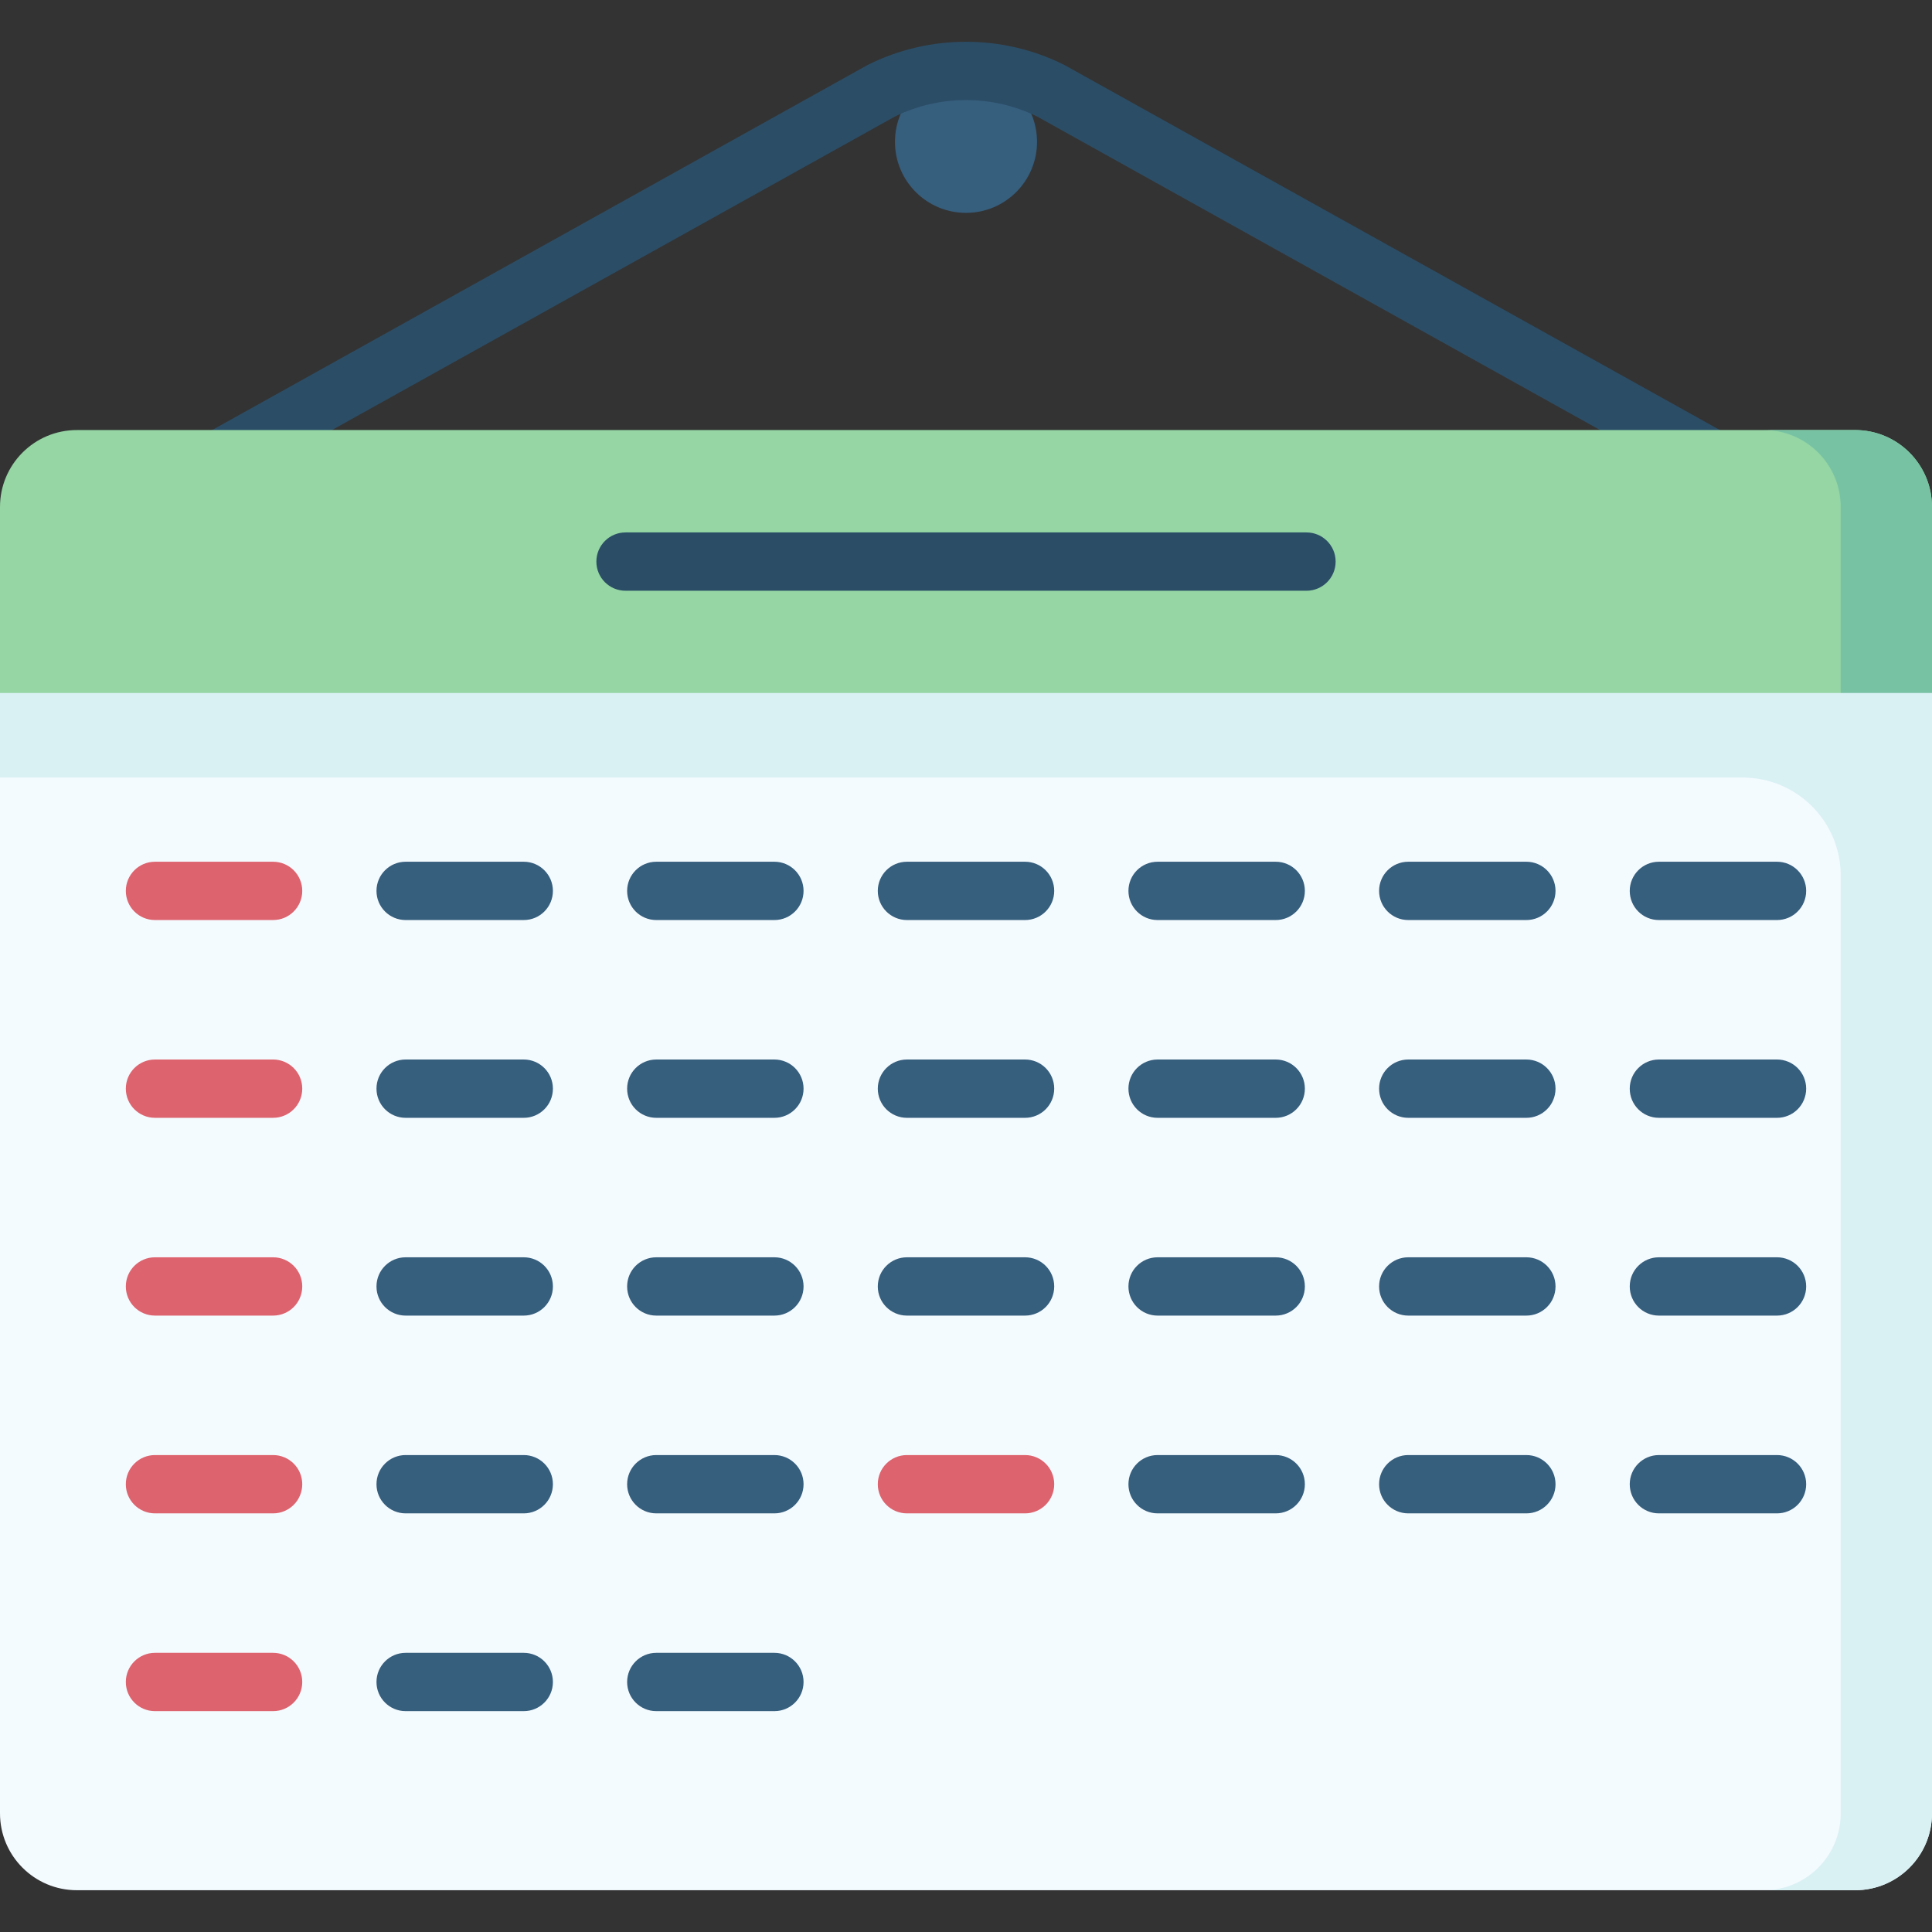 <svg id="Capa_1" enable-background="new 0 0 511.831 511.831" height="512" viewBox="0 0 511.831 511.831" width="512" xmlns="http://www.w3.org/2000/svg"><rect x="0" y="0" width="511.831" height="511.831" fill="#333333" stroke="none"/><g><circle cx="255.915" cy="37.576" fill="#365e7d" r="18.818"/><g><path d="m455.12 130.211c-1.272 0-2.562-.314-3.751-.977l-176.598-98.352c-11.821-5.834-25.892-5.836-37.713.001l-176.596 98.351c-3.727 2.075-8.431.736-10.507-2.99-2.075-3.727-.736-8.431 2.99-10.507l176.757-98.44c.103-.056.207-.112.312-.164 16.22-8.088 35.584-8.087 51.802 0 .105.052.209.108.312.164l176.757 98.44c3.726 2.076 5.065 6.779 2.99 10.507-1.413 2.537-4.044 3.967-6.755 3.967z" fill="#2b4d66"/></g><path d="m511.831 183.623-22.281 20.597h-466.724l-22.826-20.597v-49.325c0-11.249 9.119-20.368 20.368-20.368h471.094c11.249 0 20.368 9.119 20.368 20.368v49.325z" fill="#95d6a4"/><path d="m491.462 113.93h-24.194c11.249 0 20.368 9.119 20.368 20.368v69.922l24.194-20.597v-49.325c.001-11.249-9.119-20.368-20.368-20.368z" fill="#78c2a4"/><path d="m511.831 183.623h-511.831v296.771c0 11.249 9.119 20.368 20.368 20.368h471.094c11.249 0 20.368-9.119 20.368-20.368v-296.771z" fill="#f4fbff"/><path d="m487.636 183.623h-487.636v22.38h461.667c14.342 0 25.969 11.627 25.969 25.969v248.423c0 11.249-9.119 20.368-20.368 20.368h24.194c11.249 0 20.368-9.119 20.368-20.368v-296.772z" fill="#daf1f4"/><g><path d="m346.115 156.501h-180.4c-4.266 0-7.724-3.458-7.724-7.724s3.458-7.724 7.724-7.724h180.4c4.266 0 7.724 3.458 7.724 7.724s-3.457 7.724-7.724 7.724z" fill="#2b4d66"/></g><g><g><path d="m72.35 243.741h-31.294c-4.266 0-7.724-3.458-7.724-7.724s3.458-7.724 7.724-7.724h31.294c4.266 0 7.724 3.458 7.724 7.724s-3.458 7.724-7.724 7.724z" fill="#dd636e"/></g><g><path d="m138.755 243.741h-31.293c-4.266 0-7.724-3.458-7.724-7.724s3.458-7.724 7.724-7.724h31.293c4.266 0 7.724 3.458 7.724 7.724s-3.458 7.724-7.724 7.724z" fill="#365e7d"/></g><g><path d="m205.158 243.741h-31.293c-4.266 0-7.724-3.458-7.724-7.724s3.458-7.724 7.724-7.724h31.293c4.266 0 7.724 3.458 7.724 7.724s-3.458 7.724-7.724 7.724z" fill="#365e7d"/></g><g><path d="m271.562 243.741h-31.293c-4.266 0-7.724-3.458-7.724-7.724s3.458-7.724 7.724-7.724h31.293c4.266 0 7.724 3.458 7.724 7.724s-3.458 7.724-7.724 7.724z" fill="#365e7d"/></g><g><path d="m337.966 243.741h-31.293c-4.266 0-7.724-3.458-7.724-7.724s3.458-7.724 7.724-7.724h31.293c4.266 0 7.724 3.458 7.724 7.724s-3.458 7.724-7.724 7.724z" fill="#365e7d"/></g><g><path d="m404.37 243.741h-31.293c-4.266 0-7.724-3.458-7.724-7.724s3.458-7.724 7.724-7.724h31.293c4.266 0 7.724 3.458 7.724 7.724s-3.458 7.724-7.724 7.724z" fill="#365e7d"/></g><g><path d="m470.773 243.741h-31.293c-4.266 0-7.724-3.458-7.724-7.724s3.458-7.724 7.724-7.724h31.293c4.266 0 7.724 3.458 7.724 7.724s-3.457 7.724-7.724 7.724z" fill="#365e7d"/></g></g><g><g><path d="m72.35 296.137h-31.294c-4.266 0-7.724-3.458-7.724-7.724s3.458-7.724 7.724-7.724h31.294c4.266 0 7.724 3.458 7.724 7.724s-3.458 7.724-7.724 7.724z" fill="#dd636e"/></g><g><path d="m138.755 296.137h-31.293c-4.266 0-7.724-3.458-7.724-7.724s3.458-7.724 7.724-7.724h31.293c4.266 0 7.724 3.458 7.724 7.724-.001 4.266-3.458 7.724-7.724 7.724z" fill="#365e7d"/></g><g><path d="m205.158 296.137h-31.293c-4.266 0-7.724-3.458-7.724-7.724s3.458-7.724 7.724-7.724h31.293c4.266 0 7.724 3.458 7.724 7.724s-3.458 7.724-7.724 7.724z" fill="#365e7d"/></g><g><path d="m271.562 296.137h-31.293c-4.266 0-7.724-3.458-7.724-7.724s3.458-7.724 7.724-7.724h31.293c4.266 0 7.724 3.458 7.724 7.724-.001 4.266-3.458 7.724-7.724 7.724z" fill="#365e7d"/></g><g><path d="m337.966 296.137h-31.293c-4.266 0-7.724-3.458-7.724-7.724s3.458-7.724 7.724-7.724h31.293c4.266 0 7.724 3.458 7.724 7.724s-3.458 7.724-7.724 7.724z" fill="#365e7d"/></g><g><path d="m404.37 296.137h-31.293c-4.266 0-7.724-3.458-7.724-7.724s3.458-7.724 7.724-7.724h31.293c4.266 0 7.724 3.458 7.724 7.724s-3.458 7.724-7.724 7.724z" fill="#365e7d"/></g><g><path d="m470.773 296.137h-31.293c-4.266 0-7.724-3.458-7.724-7.724s3.458-7.724 7.724-7.724h31.293c4.266 0 7.724 3.458 7.724 7.724s-3.457 7.724-7.724 7.724z" fill="#365e7d"/></g></g><g><g><path d="m72.35 348.532h-31.294c-4.266 0-7.724-3.458-7.724-7.724s3.458-7.724 7.724-7.724h31.294c4.266 0 7.724 3.458 7.724 7.724s-3.458 7.724-7.724 7.724z" fill="#dd636e"/></g><g><path d="m138.755 348.532h-31.293c-4.266 0-7.724-3.458-7.724-7.724s3.458-7.724 7.724-7.724h31.293c4.266 0 7.724 3.458 7.724 7.724s-3.458 7.724-7.724 7.724z" fill="#365e7d"/></g><g><path d="m205.158 348.532h-31.293c-4.266 0-7.724-3.458-7.724-7.724s3.458-7.724 7.724-7.724h31.293c4.266 0 7.724 3.458 7.724 7.724s-3.458 7.724-7.724 7.724z" fill="#365e7d"/></g><g><path d="m271.562 348.532h-31.293c-4.266 0-7.724-3.458-7.724-7.724s3.458-7.724 7.724-7.724h31.293c4.266 0 7.724 3.458 7.724 7.724s-3.458 7.724-7.724 7.724z" fill="#365e7d"/></g><g><path d="m337.966 348.532h-31.293c-4.266 0-7.724-3.458-7.724-7.724s3.458-7.724 7.724-7.724h31.293c4.266 0 7.724 3.458 7.724 7.724s-3.458 7.724-7.724 7.724z" fill="#365e7d"/></g><g><path d="m404.37 348.532h-31.293c-4.266 0-7.724-3.458-7.724-7.724s3.458-7.724 7.724-7.724h31.293c4.266 0 7.724 3.458 7.724 7.724s-3.458 7.724-7.724 7.724z" fill="#365e7d"/></g><g><path d="m470.773 348.532h-31.293c-4.266 0-7.724-3.458-7.724-7.724s3.458-7.724 7.724-7.724h31.293c4.266 0 7.724 3.458 7.724 7.724s-3.457 7.724-7.724 7.724z" fill="#365e7d"/></g></g><g><g><path d="m72.35 400.926h-31.294c-4.266 0-7.724-3.458-7.724-7.724s3.458-7.724 7.724-7.724h31.294c4.266 0 7.724 3.458 7.724 7.724s-3.458 7.724-7.724 7.724z" fill="#dd636e"/></g><g><path d="m138.755 400.926h-31.293c-4.266 0-7.724-3.458-7.724-7.724s3.458-7.724 7.724-7.724h31.293c4.266 0 7.724 3.458 7.724 7.724-.001 4.266-3.458 7.724-7.724 7.724z" fill="#365e7d"/></g><g><path d="m205.158 400.926h-31.293c-4.266 0-7.724-3.458-7.724-7.724s3.458-7.724 7.724-7.724h31.293c4.266 0 7.724 3.458 7.724 7.724s-3.458 7.724-7.724 7.724z" fill="#365e7d"/></g><g><path d="m271.562 400.926h-31.293c-4.266 0-7.724-3.458-7.724-7.724s3.458-7.724 7.724-7.724h31.293c4.266 0 7.724 3.458 7.724 7.724-.001 4.266-3.458 7.724-7.724 7.724z" fill="#dd636e"/></g><g><path d="m337.966 400.926h-31.293c-4.266 0-7.724-3.458-7.724-7.724s3.458-7.724 7.724-7.724h31.293c4.266 0 7.724 3.458 7.724 7.724s-3.458 7.724-7.724 7.724z" fill="#365e7d"/></g><g><path d="m404.37 400.926h-31.293c-4.266 0-7.724-3.458-7.724-7.724s3.458-7.724 7.724-7.724h31.293c4.266 0 7.724 3.458 7.724 7.724s-3.458 7.724-7.724 7.724z" fill="#365e7d"/></g><g><path d="m470.773 400.926h-31.293c-4.266 0-7.724-3.458-7.724-7.724s3.458-7.724 7.724-7.724h31.293c4.266 0 7.724 3.458 7.724 7.724s-3.457 7.724-7.724 7.724z" fill="#365e7d"/></g></g><g><g><path d="m72.35 453.321h-31.294c-4.266 0-7.724-3.458-7.724-7.724s3.458-7.724 7.724-7.724h31.294c4.266 0 7.724 3.458 7.724 7.724s-3.458 7.724-7.724 7.724z" fill="#dd636e"/></g><g><path d="m138.755 453.321h-31.293c-4.266 0-7.724-3.458-7.724-7.724s3.458-7.724 7.724-7.724h31.293c4.266 0 7.724 3.458 7.724 7.724-.001 4.266-3.458 7.724-7.724 7.724z" fill="#365e7d"/></g><g><path d="m205.158 453.321h-31.293c-4.266 0-7.724-3.458-7.724-7.724s3.458-7.724 7.724-7.724h31.293c4.266 0 7.724 3.458 7.724 7.724s-3.458 7.724-7.724 7.724z" fill="#365e7d"/></g></g></g></svg>